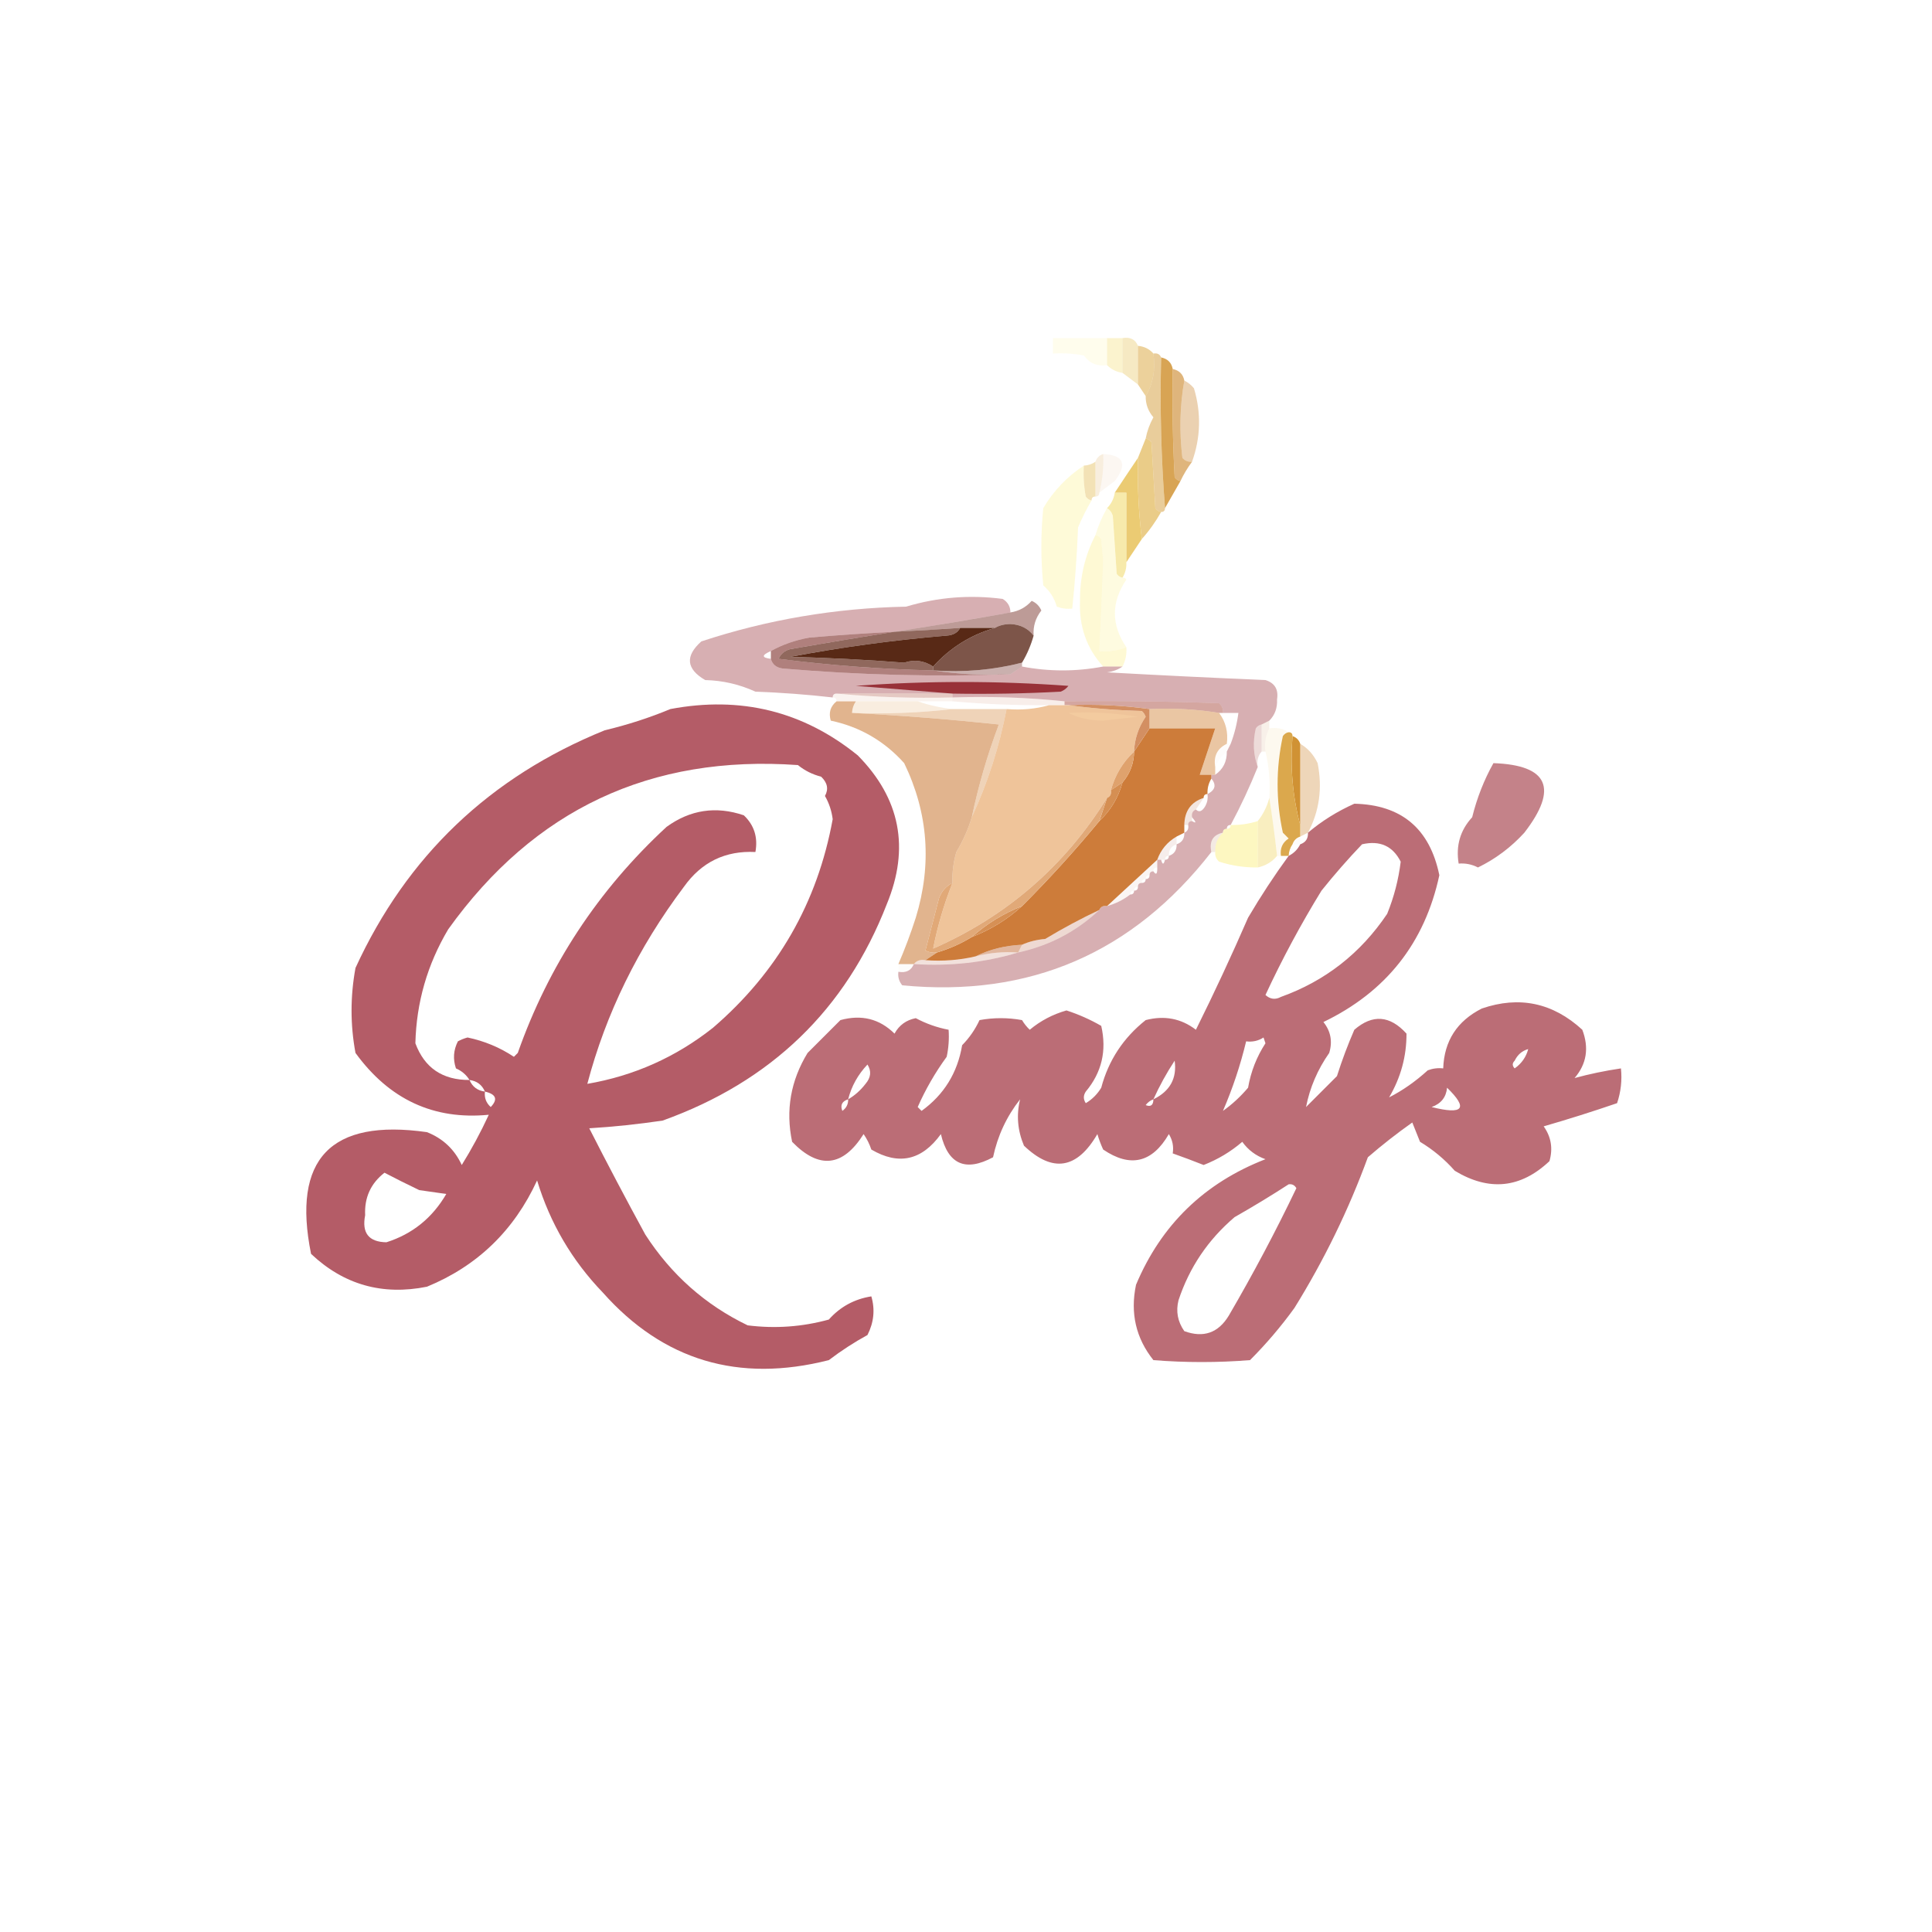 <?xml version="1.0" encoding="UTF-8"?>
<!DOCTYPE svg PUBLIC "-//W3C//DTD SVG 1.1//EN" "http://www.w3.org/Graphics/SVG/1.1/DTD/svg11.dtd">
<svg xmlns="http://www.w3.org/2000/svg" version="1.1" width="500px" height="500px" style="shape-rendering:geometricPrecision; text-rendering:geometricPrecision; image-rendering:optimizeQuality; fill-rule:evenodd; clip-rule:evenodd" xmlns:xlink="http://www.w3.org/1999/xlink">
<g><path style="opacity:0.179" fill="#fdf499" d="M 286.5,87.5 C 286.5,89.833 286.5,92.167 286.5,94.5C 283.978,94.872 281.978,94.039 280.5,92C 277.854,91.503 275.187,91.336 272.5,91.5C 272.5,90.167 272.5,88.833 272.5,87.5C 277.167,87.5 281.833,87.5 286.5,87.5 Z"/></g>
<g><path style="opacity:0.402" fill="#f5e185" d="M 286.5,87.5 C 287.833,87.5 289.167,87.5 290.5,87.5C 290.5,90.5 290.5,93.5 290.5,96.5C 288.938,96.267 287.605,95.6 286.5,94.5C 286.5,92.167 286.5,89.833 286.5,87.5 Z"/></g>
<g><path style="opacity:0.403" fill="#eac96c" d="M 290.5,87.5 C 292.483,87.157 293.817,87.823 294.5,89.5C 294.5,92.833 294.5,96.167 294.5,99.5C 293.167,98.5 291.833,97.5 290.5,96.5C 290.5,93.5 290.5,90.5 290.5,87.5 Z"/></g>
<g><path style="opacity:0.579" fill="#deb053" d="M 294.5,89.5 C 296.153,89.66 297.486,90.326 298.5,91.5C 299.08,95.649 298.414,99.316 296.5,102.5C 295.833,101.5 295.167,100.5 294.5,99.5C 294.5,96.167 294.5,92.833 294.5,89.5 Z"/></g>
<g><path style="opacity:0.528" fill="#d7a143" d="M 298.5,91.5 C 299.492,91.328 300.158,91.662 300.5,92.5C 300.171,105.677 300.505,118.677 301.5,131.5C 301.5,132.167 301.167,132.5 300.5,132.5C 299.883,132.389 299.383,132.056 299,131.5C 298.667,125.833 298.333,120.167 298,114.5C 297.617,113.944 297.117,113.611 296.5,113.5C 296.869,111.559 297.536,109.725 298.5,108C 297.139,106.416 296.472,104.582 296.5,102.5C 298.414,99.316 299.08,95.649 298.5,91.5 Z"/></g>
<g><path style="opacity:0.59" fill="#ca8223" d="M 303.5,95.5 C 305.19,95.856 306.19,96.856 306.5,98.5C 305.346,104.987 305.179,111.654 306,118.5C 306.671,119.252 307.504,119.586 308.5,119.5C 307.308,121.113 306.308,122.78 305.5,124.5C 304.883,124.389 304.383,124.056 304,123.5C 303.5,114.173 303.334,104.839 303.5,95.5 Z"/></g>
<g><path style="opacity:0.335" fill="#c47415" d="M 306.5,98.5 C 307.458,98.953 308.292,99.62 309,100.5C 310.905,106.909 310.739,113.242 308.5,119.5C 307.504,119.586 306.671,119.252 306,118.5C 305.179,111.654 305.346,104.987 306.5,98.5 Z"/></g>
<g><path style="opacity:0.849" fill="#d29536" d="M 300.5,92.5 C 302.19,92.856 303.19,93.856 303.5,95.5C 303.334,104.839 303.5,114.173 304,123.5C 304.383,124.056 304.883,124.389 305.5,124.5C 304.167,126.833 302.833,129.167 301.5,131.5C 300.505,118.677 300.171,105.677 300.5,92.5 Z"/></g>
<g><path style="opacity:0.173" fill="#d7a143" d="M 285.5,117.5 C 285.658,120.902 285.324,124.236 284.5,127.5C 284.5,128.167 284.167,128.5 283.5,128.5C 283.5,125.5 283.5,122.5 283.5,119.5C 283.833,118.5 284.5,117.833 285.5,117.5 Z"/></g>
<g><path style="opacity:0.058" fill="#c17012" d="M 285.5,117.5 C 290.831,117.78 291.831,120.113 288.5,124.5C 287.148,125.524 285.815,126.524 284.5,127.5C 285.324,124.236 285.658,120.902 285.5,117.5 Z"/></g>
<g><path style="opacity:0.375" fill="#fdf499" d="M 280.5,120.5 C 280.336,123.187 280.503,125.854 281,128.5C 281.383,129.056 281.883,129.389 282.5,129.5C 281.186,131.737 280.02,134.071 279,136.5C 278.721,143.533 278.221,150.533 277.5,157.5C 276.127,157.657 274.793,157.49 273.5,157C 272.884,154.821 271.717,152.988 270,151.5C 269.333,144.833 269.333,138.167 270,131.5C 272.665,127.002 276.165,123.336 280.5,120.5 Z"/></g>
<g><path style="opacity:0.718" fill="#e2b85a" d="M 296.5,113.5 C 297.117,113.611 297.617,113.944 298,114.5C 298.333,120.167 298.667,125.833 299,131.5C 299.383,132.056 299.883,132.389 300.5,132.5C 299.066,135.047 297.4,137.381 295.5,139.5C 294.664,132.473 294.33,125.473 294.5,118.5C 295.167,116.833 295.833,115.167 296.5,113.5 Z"/></g>
<g><path style="opacity:0.478" fill="#e7c367" d="M 283.5,119.5 C 283.5,122.5 283.5,125.5 283.5,128.5C 282.833,128.5 282.5,128.833 282.5,129.5C 281.883,129.389 281.383,129.056 281,128.5C 280.503,125.854 280.336,123.187 280.5,120.5C 281.609,120.443 282.609,120.11 283.5,119.5 Z"/></g>
<g><path style="opacity:0.951" fill="#eac96c" d="M 294.5,118.5 C 294.33,125.473 294.664,132.473 295.5,139.5C 294.154,141.537 292.82,143.537 291.5,145.5C 291.5,139.5 291.5,133.5 291.5,127.5C 290.5,127.5 289.5,127.5 288.5,127.5C 290.504,124.458 292.504,121.458 294.5,118.5 Z"/></g>
<g><path style="opacity:0.675" fill="#f3df83" d="M 288.5,127.5 C 289.5,127.5 290.5,127.5 291.5,127.5C 291.5,133.5 291.5,139.5 291.5,145.5C 291.567,146.959 291.234,148.292 290.5,149.5C 289.883,149.389 289.383,149.056 289,148.5C 288.667,143.5 288.333,138.5 288,133.5C 287.722,132.584 287.222,131.918 286.5,131.5C 287.6,130.395 288.267,129.062 288.5,127.5 Z"/></g>
<g><path style="opacity:0.417" fill="#fbf197" d="M 283.5,138.5 C 284.117,138.611 284.617,138.944 285,139.5C 285.167,141.333 285.333,143.167 285.5,145C 285.236,152.841 284.903,160.674 284.5,168.5C 286.95,168.702 289.283,168.369 291.5,167.5C 291.634,169.292 291.301,170.958 290.5,172.5C 288.833,172.5 287.167,172.5 285.5,172.5C 281.226,167.79 279.226,162.124 279.5,155.5C 279.457,149.373 280.79,143.706 283.5,138.5 Z"/></g>
<g><path style="opacity:0.285" fill="#faee92" d="M 286.5,131.5 C 287.222,131.918 287.722,132.584 288,133.5C 288.333,138.5 288.667,143.5 289,148.5C 289.383,149.056 289.883,149.389 290.5,149.5C 290.938,149.435 291.272,149.601 291.5,150C 287.549,155.864 287.549,161.698 291.5,167.5C 289.283,168.369 286.95,168.702 284.5,168.5C 284.903,160.674 285.236,152.841 285.5,145C 285.333,143.167 285.167,141.333 285,139.5C 284.617,138.944 284.117,138.611 283.5,138.5C 284.227,136.046 285.227,133.713 286.5,131.5 Z"/></g>
<g><path style="opacity:0.424" fill="#64130b" d="M 267.5,164.5 C 266.05,162.617 264.05,161.617 261.5,161.5C 259.955,161.511 258.622,161.844 257.5,162.5C 254.5,162.5 251.5,162.5 248.5,162.5C 242.839,162.907 237.172,163.24 231.5,163.5C 241.532,161.978 251.532,160.312 261.5,158.5C 263.705,158.148 265.538,157.148 267,155.5C 268.158,155.998 268.991,156.831 269.5,158C 267.997,159.921 267.331,162.088 267.5,164.5 Z"/></g>
<g><path style="opacity:0.64" fill="#511302" d="M 248.5,162.5 C 247.848,163.725 246.681,164.392 245,164.5C 231.312,165.647 217.812,167.481 204.5,170C 214.356,170.229 224.189,170.729 234,171.5C 236.626,170.611 239.126,170.944 241.5,172.5C 241.5,172.833 241.5,173.167 241.5,173.5C 228.109,173.203 214.776,172.203 201.5,170.5C 202.09,169.201 203.09,168.368 204.5,168C 213.628,166.407 222.628,164.907 231.5,163.5C 237.172,163.24 242.839,162.907 248.5,162.5 Z"/></g>
<g><path style="opacity:0.914" fill="#491501" d="M 248.5,162.5 C 251.5,162.5 254.5,162.5 257.5,162.5C 251.198,164.316 245.865,167.649 241.5,172.5C 239.126,170.944 236.626,170.611 234,171.5C 224.189,170.729 214.356,170.229 204.5,170C 217.812,167.481 231.312,165.647 245,164.5C 246.681,164.392 247.848,163.725 248.5,162.5 Z"/></g>
<g><path style="opacity:0.823" fill="#613123" d="M 267.5,164.5 C 266.801,166.995 265.801,169.328 264.5,171.5C 257.068,173.393 249.401,174.06 241.5,173.5C 241.5,173.167 241.5,172.833 241.5,172.5C 245.865,167.649 251.198,164.316 257.5,162.5C 258.622,161.844 259.955,161.511 261.5,161.5C 264.05,161.617 266.05,162.617 267.5,164.5 Z"/></g>
<g><path style="opacity:0.534" fill="#6b110d" d="M 231.5,163.5 C 222.628,164.907 213.628,166.407 204.5,168C 203.09,168.368 202.09,169.201 201.5,170.5C 214.776,172.203 228.109,173.203 241.5,173.5C 247.979,174.491 254.646,174.824 261.5,174.5C 241.979,175.203 222.312,174.703 202.5,173C 200.881,172.764 199.881,171.931 199.5,170.5C 199.5,169.833 199.5,169.167 199.5,168.5C 202.445,166.839 205.779,165.672 209.5,165C 216.829,164.372 224.163,163.872 231.5,163.5 Z"/></g>
<g><path style="opacity:0.361" fill="#6e2620" d="M 264.5,171.5 C 264.5,171.833 264.5,172.167 264.5,172.5C 263.5,173.167 262.5,173.833 261.5,174.5C 254.646,174.824 247.979,174.491 241.5,173.5C 249.401,174.06 257.068,173.393 264.5,171.5 Z"/></g>
<g><path style="opacity:0.326" fill="#850b13" d="M 261.5,158.5 C 251.532,160.312 241.532,161.978 231.5,163.5C 224.163,163.872 216.829,164.372 209.5,165C 205.779,165.672 202.445,166.839 199.5,168.5C 197.067,169.548 197.067,170.214 199.5,170.5C 199.881,171.931 200.881,172.764 202.5,173C 222.312,174.703 241.979,175.203 261.5,174.5C 262.5,173.833 263.5,173.167 264.5,172.5C 271.5,173.833 278.5,173.833 285.5,172.5C 287.167,172.5 288.833,172.5 290.5,172.5C 289.391,173.29 288.058,173.79 286.5,174C 300.162,174.757 313.829,175.424 327.5,176C 329.91,176.758 330.91,178.425 330.5,181C 330.607,183.221 329.94,185.054 328.5,186.5C 327.833,186.833 327.167,187.167 326.5,187.5C 325.883,187.611 325.383,187.944 325,188.5C 324.192,192.027 324.359,195.36 325.5,198.5C 323.438,203.624 321.105,208.624 318.5,213.5C 317.833,213.5 317.5,213.833 317.5,214.5C 316.833,214.5 316.5,214.833 316.5,215.5C 313.916,216.048 312.916,217.715 313.5,220.5C 293.134,246.675 266.468,258.175 233.5,255C 232.663,253.989 232.33,252.822 232.5,251.5C 234.483,251.843 235.817,251.176 236.5,249.5C 245.914,250.096 254.914,249.096 263.5,246.5C 271.565,244.747 278.565,241.08 284.5,235.5C 284.842,234.662 285.508,234.328 286.5,234.5C 288.711,233.877 290.711,232.877 292.5,231.5C 293.167,231.5 293.5,231.167 293.5,230.5C 294.167,230.5 294.5,230.167 294.5,229.5C 294.5,228.833 294.833,228.5 295.5,228.5C 296.167,228.5 296.5,228.167 296.5,227.5C 297.167,227.5 297.5,227.167 297.5,226.5C 297.5,225.833 297.833,225.5 298.5,225.5C 299.206,226.557 299.539,226.224 299.5,224.5C 299.5,223.833 299.5,223.167 299.5,222.5C 299.833,222.5 300.167,222.5 300.5,222.5C 300.833,223.833 301.167,223.833 301.5,222.5C 302.167,222.5 302.5,222.167 302.5,221.5C 303.906,221.027 304.573,220.027 304.5,218.5C 305.906,218.027 306.573,217.027 306.5,215.5C 307.338,215.158 307.672,214.492 307.5,213.5C 307.5,212.833 307.833,212.5 308.5,212.5C 309.644,213.183 309.644,212.849 308.5,211.5C 308.328,210.508 308.662,209.842 309.5,209.5C 310.329,210.332 311.162,209.999 312,208.5C 312.483,207.552 312.649,206.552 312.5,205.5C 314.519,204.462 314.853,203.128 313.5,201.5C 313.5,201.167 313.5,200.833 313.5,200.5C 313.833,200.5 314.167,200.5 314.5,200.5C 316.539,199.089 317.539,197.089 317.5,194.5C 317.833,193.833 318.167,193.167 318.5,192.5C 319.475,189.933 320.142,187.267 320.5,184.5C 319.167,184.5 317.833,184.5 316.5,184.5C 316.586,183.504 316.252,182.671 315.5,182C 302.171,181.5 288.837,181.333 275.5,181.5C 266.014,180.506 256.348,180.173 246.5,180.5C 246.5,180.167 246.5,179.833 246.5,179.5C 236.29,179.381 226.29,179.381 216.5,179.5C 215.833,179.5 215.5,179.833 215.5,180.5C 208.881,179.743 202.215,179.243 195.5,179C 191.389,177.109 187.056,176.109 182.5,176C 177.592,173.127 177.259,169.794 181.5,166C 198.561,160.366 216.227,157.366 234.5,157C 242.656,154.552 250.99,153.886 259.5,155C 260.823,155.816 261.489,156.983 261.5,158.5 Z"/></g>
<g><path style="opacity:0.718" fill="#7f0109" d="M 246.5,179.5 C 238.324,178.833 229.99,178.167 221.5,177.5C 239.833,176.167 258.167,176.167 276.5,177.5C 275.975,178.192 275.308,178.692 274.5,179C 265.173,179.5 255.839,179.666 246.5,179.5 Z"/></g>
<g><path style="opacity:0.303" fill="#aa4e38" d="M 216.5,179.5 C 226.29,179.381 236.29,179.381 246.5,179.5C 246.5,179.833 246.5,180.167 246.5,180.5C 236.461,180.758 226.461,180.424 216.5,179.5 Z"/></g>
<g><path style="opacity:0.1" fill="#cd895c" d="M 215.5,180.5 C 215.5,179.833 215.833,179.5 216.5,179.5C 226.461,180.424 236.461,180.758 246.5,180.5C 246.5,180.833 246.5,181.167 246.5,181.5C 243.5,181.5 240.5,181.5 237.5,181.5C 232.167,181.5 226.833,181.5 221.5,181.5C 219.833,181.5 218.167,181.5 216.5,181.5C 216.5,180.833 216.167,180.5 215.5,180.5 Z"/></g>
<g><path style="opacity:0.132" fill="#c57a60" d="M 246.5,181.5 C 246.5,181.167 246.5,180.833 246.5,180.5C 256.348,180.173 266.014,180.506 275.5,181.5C 275.5,181.833 275.5,182.167 275.5,182.5C 274.167,182.5 272.833,182.5 271.5,182.5C 263.146,182.573 254.812,182.24 246.5,181.5 Z"/></g>
<g><path style="opacity:0.426" fill="#9b3022" d="M 275.5,182.5 C 275.5,182.167 275.5,181.833 275.5,181.5C 288.837,181.333 302.171,181.5 315.5,182C 316.252,182.671 316.586,183.504 316.5,184.5C 316.167,184.5 315.833,184.5 315.5,184.5C 309.591,183.545 303.591,183.211 297.5,183.5C 290.588,182.538 283.588,182.205 276.5,182.5C 276.167,182.5 275.833,182.5 275.5,182.5 Z"/></g>
<g><path style="opacity:0.659" fill="#8d0919" d="M 173.5,183.5 C 191.727,180.067 207.893,184.067 222,195.5C 232.992,206.654 235.492,219.487 229.5,234C 218.895,261.265 199.562,279.932 171.5,290C 165.197,290.942 158.863,291.609 152.5,292C 157.198,301.228 162.031,310.395 167,319.5C 173.706,329.881 182.539,337.714 193.5,343C 200.613,343.893 207.613,343.393 214.5,341.5C 217.44,338.196 221.107,336.196 225.5,335.5C 226.494,338.897 226.161,342.23 224.5,345.5C 221.006,347.414 217.672,349.581 214.5,352C 191.146,357.938 171.646,352.105 156,334.5C 148.018,326.205 142.352,316.538 139,305.5C 133.023,318.479 123.523,327.646 110.5,333C 98.96,335.317 88.96,332.484 80.5,324.5C 75.548,299.95 85.548,289.45 110.5,293C 114.639,294.639 117.639,297.473 119.5,301.5C 122.057,297.392 124.39,293.059 126.5,288.5C 112.249,289.884 100.749,284.55 92,272.5C 90.643,265.215 90.643,257.882 92,250.5C 105.278,221.559 126.778,201.059 156.5,189C 162.422,187.586 168.089,185.752 173.5,183.5 Z M 121.5,279.5 C 114.526,279.527 109.859,276.36 107.5,270C 107.762,259.427 110.596,249.594 116,240.5C 138.235,209.466 168.401,195.299 206.5,198C 208.275,199.439 210.275,200.439 212.5,201C 214.146,202.555 214.479,204.221 213.5,206C 214.561,207.849 215.227,209.849 215.5,212C 211.559,233.622 201.226,251.622 184.5,266C 174.904,273.593 164.071,278.426 152,280.5C 156.803,262.281 165.136,245.281 177,229.5C 181.548,223.107 187.715,220.107 195.5,220.5C 196.186,216.713 195.186,213.546 192.5,211C 185.298,208.553 178.631,209.553 172.5,214C 154.819,230.341 141.985,249.841 134,272.5C 133.667,272.833 133.333,273.167 133,273.5C 129.369,271.084 125.369,269.418 121,268.5C 120.127,268.735 119.293,269.069 118.5,269.5C 117.353,271.765 117.186,274.098 118,276.5C 119.518,277.163 120.685,278.163 121.5,279.5 Z M 121.5,279.5 C 123.404,279.738 124.738,280.738 125.5,282.5C 123.596,282.262 122.262,281.262 121.5,279.5 Z M 125.5,282.5 C 128.401,283.178 128.901,284.512 127,286.5C 125.812,285.437 125.312,284.103 125.5,282.5 Z M 99.5,303.5 C 102.351,304.992 105.351,306.492 108.5,308C 110.833,308.333 113.167,308.667 115.5,309C 111.88,315.209 106.713,319.376 100,321.5C 95.433,321.425 93.6,319.092 94.5,314.5C 94.281,309.94 95.948,306.273 99.5,303.5 Z"/></g>
<g><path style="opacity:0.23" fill="#e4b174" d="M 221.5,181.5 C 226.833,181.5 232.167,181.5 237.5,181.5C 240.311,182.475 243.311,183.142 246.5,183.5C 238.016,184.493 229.349,184.826 220.5,184.5C 220.557,183.391 220.89,182.391 221.5,181.5 Z"/></g>
<g><path style="opacity:0.992" fill="#eec399" d="M 271.5,182.5 C 272.833,182.5 274.167,182.5 275.5,182.5C 275.833,182.5 276.167,182.5 276.5,182.5C 282.653,183.328 288.987,183.828 295.5,184C 295.957,184.414 296.291,184.914 296.5,185.5C 294.629,188.234 293.629,191.234 293.5,194.5C 290.579,197.242 288.579,200.575 287.5,204.5C 287.672,205.492 287.338,206.158 286.5,206.5C 275.542,224.122 260.542,237.122 241.5,245.5C 242.637,239.688 244.303,234.022 246.5,228.5C 246.397,225.781 246.731,223.115 247.5,220.5C 249.246,217.563 250.579,214.563 251.5,211.5C 255.613,202.587 258.613,193.254 260.5,183.5C 264.371,183.815 268.038,183.482 271.5,182.5 Z"/></g>
<g><path style="opacity:0.734" fill="#d69865" d="M 216.5,181.5 C 218.167,181.5 219.833,181.5 221.5,181.5C 220.89,182.391 220.557,183.391 220.5,184.5C 233.045,185.142 245.712,186.142 258.5,187.5C 255.539,195.348 253.206,203.348 251.5,211.5C 250.579,214.563 249.246,217.563 247.5,220.5C 246.731,223.115 246.397,225.781 246.5,228.5C 244.827,229.343 243.66,230.676 243,232.5C 241.829,237.031 240.662,241.531 239.5,246C 240.448,246.483 241.448,246.649 242.5,246.5C 241.5,247.167 240.5,247.833 239.5,248.5C 238.209,248.263 237.209,248.596 236.5,249.5C 235.167,249.5 233.833,249.5 232.5,249.5C 234.175,245.625 235.675,241.625 237,237.5C 241.221,223.691 240.221,210.358 234,197.5C 228.853,191.76 222.519,188.094 215,186.5C 214.401,184.465 214.901,182.799 216.5,181.5 Z"/></g>
<g><path style="opacity:0.492" fill="#dea56f" d="M 246.5,183.5 C 251.167,183.5 255.833,183.5 260.5,183.5C 258.613,193.254 255.613,202.587 251.5,211.5C 253.206,203.348 255.539,195.348 258.5,187.5C 245.712,186.142 233.045,185.142 220.5,184.5C 229.349,184.826 238.016,184.493 246.5,183.5 Z"/></g>
<g><path style="opacity:0.249" fill="#fee0af" d="M 276.5,184.5 C 282.537,184.171 288.537,184.504 294.5,185.5C 291.5,185.833 288.5,186.167 285.5,186.5C 282.087,186.483 279.087,185.816 276.5,184.5 Z"/></g>
<g><path style="opacity:0.469" fill="#d4873d" d="M 297.5,183.5 C 303.591,183.211 309.591,183.545 315.5,184.5C 317.226,186.82 317.893,189.487 317.5,192.5C 315.025,193.687 314.025,195.687 314.5,198.5C 314.5,199.167 314.5,199.833 314.5,200.5C 314.167,200.5 313.833,200.5 313.5,200.5C 312.5,200.5 311.5,200.5 310.5,200.5C 311.833,196.5 313.167,192.5 314.5,188.5C 308.833,188.5 303.167,188.5 297.5,188.5C 297.5,186.833 297.5,185.167 297.5,183.5 Z"/></g>
<g><path style="opacity:1" fill="#cd7c3a" d="M 297.5,188.5 C 303.167,188.5 308.833,188.5 314.5,188.5C 313.167,192.5 311.833,196.5 310.5,200.5C 311.5,200.5 312.5,200.5 313.5,200.5C 313.5,200.833 313.5,201.167 313.5,201.5C 312.766,202.708 312.433,204.041 312.5,205.5C 311.833,205.5 311.5,205.833 311.5,206.5C 308.231,207.56 306.565,209.893 306.5,213.5C 306.5,214.167 306.5,214.833 306.5,215.5C 305.833,215.833 305.167,216.167 304.5,216.5C 302.086,217.911 300.419,219.911 299.5,222.5C 295.094,226.578 290.761,230.578 286.5,234.5C 285.508,234.328 284.842,234.662 284.5,235.5C 279.742,237.742 275.075,240.242 270.5,243C 268.292,243.191 266.292,243.691 264.5,244.5C 260.072,244.71 256.072,245.71 252.5,247.5C 248.366,248.485 244.032,248.818 239.5,248.5C 240.5,247.833 241.5,247.167 242.5,246.5C 245.697,245.548 248.697,244.215 251.5,242.5C 256.368,240.618 260.701,237.952 264.5,234.5C 271.508,227.492 278.174,220.158 284.5,212.5C 287.421,209.758 289.421,206.425 290.5,202.5C 292.461,200.202 293.461,197.535 293.5,194.5C 294.833,192.5 296.167,190.5 297.5,188.5 Z"/></g>
<g><path style="opacity:1" fill="#d38f62" d="M 276.5,182.5 C 283.588,182.205 290.588,182.538 297.5,183.5C 297.5,185.167 297.5,186.833 297.5,188.5C 296.167,190.5 294.833,192.5 293.5,194.5C 293.629,191.234 294.629,188.234 296.5,185.5C 296.291,184.914 295.957,184.414 295.5,184C 288.987,183.828 282.653,183.328 276.5,182.5 Z"/></g>
<g><path style="opacity:0.12" fill="#c37d4a" d="M 328.5,186.5 C 328.5,187.167 328.5,187.833 328.5,188.5C 327.539,190.265 327.205,192.265 327.5,194.5C 327.167,194.5 326.833,194.5 326.5,194.5C 326.5,192.167 326.5,189.833 326.5,187.5C 327.167,187.167 327.833,186.833 328.5,186.5 Z"/></g>
<g><path style="opacity:0.169" fill="#972b23" d="M 326.5,187.5 C 326.5,189.833 326.5,192.167 326.5,194.5C 325.566,195.568 325.232,196.901 325.5,198.5C 324.359,195.36 324.192,192.027 325,188.5C 325.383,187.944 325.883,187.611 326.5,187.5 Z"/></g>
<g><path style="opacity:0.018" fill="#b85b2f" d="M 317.5,192.5 C 317.833,192.5 318.167,192.5 318.5,192.5C 318.167,193.167 317.833,193.833 317.5,194.5C 316.143,195.59 315.143,196.924 314.5,198.5C 314.025,195.687 315.025,193.687 317.5,192.5 Z"/></g>
<g><path style="opacity:0.508" fill="#8d0a19" d="M 386.5,197.5 C 400.701,198.01 403.367,204.01 394.5,215.5C 391.066,219.269 387.066,222.269 382.5,224.5C 380.929,223.691 379.262,223.357 377.5,223.5C 376.736,218.86 377.903,214.86 381,211.5C 382.238,206.499 384.071,201.833 386.5,197.5 Z"/></g>
<g><path style="opacity:1" fill="#dfa26d" d="M 293.5,194.5 C 293.461,197.535 292.461,200.202 290.5,202.5C 289.5,203.167 288.5,203.833 287.5,204.5C 288.579,200.575 290.579,197.242 293.5,194.5 Z"/></g>
<g><path style="opacity:1" fill="#d09234" d="M 334.5,190.5 C 335.5,190.833 336.167,191.5 336.5,192.5C 336.5,199.5 336.5,206.5 336.5,213.5C 334.535,206.24 333.868,198.573 334.5,190.5 Z"/></g>
<g><path style="opacity:0.105" fill="#e6bf5f" d="M 328.5,188.5 C 330.415,188.216 332.081,188.549 333.5,189.5C 332.883,189.611 332.383,189.944 332,190.5C 330.187,198.822 330.187,207.156 332,215.5C 332.5,216 333,216.5 333.5,217C 331.893,218.049 331.227,219.549 331.5,221.5C 331.167,221.5 330.833,221.5 330.5,221.5C 329.932,216.363 329.266,211.363 328.5,206.5C 328.763,202.4 328.43,198.4 327.5,194.5C 327.205,192.265 327.539,190.265 328.5,188.5 Z"/></g>
<g><path style="opacity:0.306" fill="#c77b1b" d="M 336.5,192.5 C 338.453,193.626 339.953,195.292 341,197.5C 342.287,203.934 341.454,209.934 338.5,215.5C 337.833,215.833 337.167,216.167 336.5,216.5C 336.5,215.5 336.5,214.5 336.5,213.5C 336.5,206.5 336.5,199.5 336.5,192.5 Z"/></g>
<g><path style="opacity:0.966" fill="#daa648" d="M 333.5,189.5 C 334.167,189.5 334.5,189.833 334.5,190.5C 333.868,198.573 334.535,206.24 336.5,213.5C 336.5,214.5 336.5,215.5 336.5,216.5C 335.5,216.833 334.833,217.5 334.5,218.5C 333.89,219.391 333.557,220.391 333.5,221.5C 332.833,221.5 332.167,221.5 331.5,221.5C 331.227,219.549 331.893,218.049 333.5,217C 333,216.5 332.5,216 332,215.5C 330.187,207.156 330.187,198.822 332,190.5C 332.383,189.944 332.883,189.611 333.5,189.5 Z"/></g>
<g><path style="opacity:1" fill="#d58f53" d="M 290.5,202.5 C 289.421,206.425 287.421,209.758 284.5,212.5C 285.167,210.5 285.833,208.5 286.5,206.5C 287.338,206.158 287.672,205.492 287.5,204.5C 288.5,203.833 289.5,203.167 290.5,202.5 Z"/></g>
<g><path style="opacity:0.592" fill="#8d0919" d="M 333.5,221.5 C 334.833,220.833 335.833,219.833 336.5,218.5C 337.906,218.027 338.573,217.027 338.5,215.5C 342.043,212.494 346.043,209.994 350.5,208C 362.691,208.277 370.024,214.443 372.5,226.5C 368.731,244.017 358.731,256.684 342.5,264.5C 344.395,266.867 344.895,269.534 344,272.5C 340.983,276.812 338.983,281.479 338,286.5C 340.667,283.833 343.333,281.167 346,278.5C 347.308,274.383 348.808,270.383 350.5,266.5C 355.21,262.429 359.71,262.762 364,267.5C 364.02,273.377 362.52,278.877 359.5,284C 362.989,282.224 366.323,279.891 369.5,277C 370.793,276.51 372.127,276.343 373.5,276.5C 373.754,269.401 377.087,264.235 383.5,261C 393.207,257.675 401.874,259.508 409.5,266.5C 411.288,271.189 410.621,275.356 407.5,279C 411.33,277.954 415.33,277.12 419.5,276.5C 419.817,279.572 419.484,282.572 418.5,285.5C 412.213,287.655 405.88,289.655 399.5,291.5C 401.436,294.208 401.936,297.208 401,300.5C 393.549,307.534 385.383,308.367 376.5,303C 373.869,300.023 370.869,297.523 367.5,295.5C 366.833,293.833 366.167,292.167 365.5,290.5C 361.523,293.309 357.69,296.309 354,299.5C 349.025,313.093 342.691,326.093 335,338.5C 331.512,343.319 327.679,347.819 323.5,352C 315.167,352.667 306.833,352.667 298.5,352C 293.965,346.316 292.465,339.816 294,332.5C 300.523,316.978 311.69,306.145 327.5,300C 325.021,299.121 323.021,297.621 321.5,295.5C 318.531,298.052 315.198,300.052 311.5,301.5C 308.796,300.428 306.13,299.428 303.5,298.5C 303.785,296.712 303.452,295.045 302.5,293.5C 298.191,300.937 292.525,302.271 285.5,297.5C 284.902,296.205 284.402,294.872 284,293.5C 278.733,302.578 272.4,303.578 265,296.5C 263.338,292.554 263.004,288.554 264,284.5C 260.522,288.92 258.189,293.92 257,299.5C 249.849,303.34 245.349,301.34 243.5,293.5C 238.578,300.321 232.578,301.654 225.5,297.5C 225.023,296.069 224.357,294.736 223.5,293.5C 218.134,302.006 211.968,302.672 205,295.5C 203.284,287.352 204.617,279.685 209,272.5C 211.806,269.694 214.64,266.86 217.5,264C 222.957,262.497 227.624,263.664 231.5,267.5C 232.692,265.317 234.525,263.984 237,263.5C 239.705,264.939 242.538,265.939 245.5,266.5C 245.663,268.857 245.497,271.19 245,273.5C 242.034,277.565 239.534,281.898 237.5,286.5C 237.833,286.833 238.167,287.167 238.5,287.5C 244.296,283.319 247.796,277.652 249,270.5C 250.87,268.595 252.37,266.428 253.5,264C 257.167,263.333 260.833,263.333 264.5,264C 265.047,264.925 265.713,265.758 266.5,266.5C 269.282,264.178 272.449,262.511 276,261.5C 279.189,262.538 282.189,263.871 285,265.5C 286.468,271.897 285.135,277.564 281,282.5C 280.333,283.5 280.333,284.5 281,285.5C 282.667,284.5 284,283.167 285,281.5C 286.877,274.434 290.71,268.601 296.5,264C 301.351,262.742 305.685,263.576 309.5,266.5C 314.258,256.922 318.758,247.256 323,237.5C 326.272,231.939 329.772,226.605 333.5,221.5 Z M 352.5,218.5 C 357.116,217.443 360.449,218.943 362.5,223C 361.939,227.629 360.772,232.129 359,236.5C 352.129,246.716 342.962,253.882 331.5,258C 330.056,258.781 328.723,258.614 327.5,257.5C 331.79,248.255 336.624,239.255 342,230.5C 345.336,226.332 348.836,222.332 352.5,218.5 Z M 316.5,287.5 C 319.023,281.655 321.023,275.655 322.5,269.5C 324.144,269.714 325.644,269.38 327,268.5C 327.167,269 327.333,269.5 327.5,270C 325.222,273.495 323.722,277.328 323,281.5C 321.034,283.82 318.867,285.82 316.5,287.5 Z M 395.5,271.5 C 394.969,273.544 393.802,275.211 392,276.5C 391.333,275.833 391.333,275.167 392,274.5C 392.759,272.937 393.926,271.937 395.5,271.5 Z M 298.5,284.5 C 300.055,281.06 301.888,277.727 304,274.5C 304.629,279.07 302.796,282.404 298.5,284.5 Z M 219.5,284.5 C 220.362,281.115 222.028,278.115 224.5,275.5C 225.568,277.187 225.401,278.854 224,280.5C 222.693,282.192 221.193,283.525 219.5,284.5 Z M 374.5,281.5 C 380.055,286.9 378.722,288.567 370.5,286.5C 372.931,285.64 374.264,283.973 374.5,281.5 Z M 219.5,284.5 C 219.539,285.756 219.039,286.756 218,287.5C 217.415,286.002 217.915,285.002 219.5,284.5 Z M 298.5,284.5 C 298.483,286.028 297.816,286.528 296.5,286C 297.044,285.283 297.711,284.783 298.5,284.5 Z M 333.5,306.5 C 334.376,306.369 335.043,306.702 335.5,307.5C 330.151,318.676 324.318,329.676 318,340.5C 315.284,344.972 311.45,346.306 306.5,344.5C 304.775,342.043 304.275,339.377 305,336.5C 307.805,328.017 312.638,320.851 319.5,315C 324.398,312.21 329.065,309.377 333.5,306.5 Z"/></g>
<g><path style="opacity:0.141" fill="#af4f29" d="M 311.5,206.5 C 310.833,207.5 310.167,208.5 309.5,209.5C 308.662,209.842 308.328,210.508 308.5,211.5C 308.5,211.833 308.5,212.167 308.5,212.5C 307.833,212.5 307.5,212.833 307.5,213.5C 307.167,213.5 306.833,213.5 306.5,213.5C 306.565,209.893 308.231,207.56 311.5,206.5 Z"/></g>
<g><path style="opacity:0.478" fill="#f2dc7c" d="M 328.5,206.5 C 329.266,211.363 329.932,216.363 330.5,221.5C 329.232,223.047 327.565,224.047 325.5,224.5C 325.5,220.5 325.5,216.5 325.5,212.5C 326.904,210.745 327.904,208.745 328.5,206.5 Z"/></g>
<g><path style="opacity:0.606" fill="#fcf399" d="M 325.5,212.5 C 325.5,216.5 325.5,220.5 325.5,224.5C 322.09,224.543 318.757,224.043 315.5,223C 314.748,222.329 314.414,221.496 314.5,220.5C 314.392,218.486 315.058,216.82 316.5,215.5C 316.5,214.833 316.833,214.5 317.5,214.5C 318.167,214.5 318.5,214.167 318.5,213.5C 320.903,213.552 323.236,213.219 325.5,212.5 Z"/></g>
<g><path style="opacity:0.169" fill="#c2845a" d="M 316.5,215.5 C 315.058,216.82 314.392,218.486 314.5,220.5C 314.167,220.5 313.833,220.5 313.5,220.5C 312.916,217.715 313.916,216.048 316.5,215.5 Z"/></g>
<g><path style="opacity:0.016" fill="#af5026" d="M 336.5,216.5 C 336.5,217.167 336.5,217.833 336.5,218.5C 335.833,218.5 335.167,218.5 334.5,218.5C 334.833,217.5 335.5,216.833 336.5,216.5 Z"/></g>
<g><path style="opacity:0.086" fill="#a03820" d="M 304.5,216.5 C 304.5,217.167 304.5,217.833 304.5,218.5C 303.094,218.973 302.427,219.973 302.5,221.5C 301.833,221.5 301.5,221.833 301.5,222.5C 301.167,222.5 300.833,222.5 300.5,222.5C 300.167,222.5 299.833,222.5 299.5,222.5C 300.419,219.911 302.086,217.911 304.5,216.5 Z"/></g>
<g><path style="opacity:0.051" fill="#a84226" d="M 299.5,222.5 C 299.5,223.167 299.5,223.833 299.5,224.5C 298.833,224.5 298.5,224.833 298.5,225.5C 297.833,225.5 297.5,225.833 297.5,226.5C 296.833,226.5 296.5,226.833 296.5,227.5C 295.833,227.5 295.5,227.833 295.5,228.5C 294.833,228.5 294.5,228.833 294.5,229.5C 293.833,229.5 293.5,229.833 293.5,230.5C 292.833,230.5 292.5,230.833 292.5,231.5C 290.711,232.877 288.711,233.877 286.5,234.5C 290.761,230.578 295.094,226.578 299.5,222.5 Z"/></g>
<g><path style="opacity:1" fill="#d69055" d="M 264.5,234.5 C 260.701,237.952 256.368,240.618 251.5,242.5C 255.323,239.084 259.657,236.418 264.5,234.5 Z"/></g>
<g><path style="opacity:1" fill="#e1a978" d="M 286.5,206.5 C 285.833,208.5 285.167,210.5 284.5,212.5C 278.174,220.158 271.508,227.492 264.5,234.5C 259.657,236.418 255.323,239.084 251.5,242.5C 248.697,244.215 245.697,245.548 242.5,246.5C 241.448,246.649 240.448,246.483 239.5,246C 240.662,241.531 241.829,237.031 243,232.5C 243.66,230.676 244.827,229.343 246.5,228.5C 244.303,234.022 242.637,239.688 241.5,245.5C 260.542,237.122 275.542,224.122 286.5,206.5 Z"/></g>
<g><path style="opacity:0.208" fill="#af4c29" d="M 284.5,235.5 C 278.565,241.08 271.565,244.747 263.5,246.5C 263.833,245.833 264.167,245.167 264.5,244.5C 266.292,243.691 268.292,243.191 270.5,243C 275.075,240.242 279.742,237.742 284.5,235.5 Z"/></g>
<g><path style="opacity:0.467" fill="#bf6632" d="M 264.5,244.5 C 264.167,245.167 263.833,245.833 263.5,246.5C 259.731,246.244 256.064,246.577 252.5,247.5C 256.072,245.71 260.072,244.71 264.5,244.5 Z"/></g>
<g><path style="opacity:0.167" fill="#ae4b2a" d="M 263.5,246.5 C 254.914,249.096 245.914,250.096 236.5,249.5C 237.209,248.596 238.209,248.263 239.5,248.5C 244.032,248.818 248.366,248.485 252.5,247.5C 256.064,246.577 259.731,246.244 263.5,246.5 Z"/></g>
<g><path style="opacity:0.016" fill="#ac4e3a" d="M 232.5,249.5 C 233.833,249.5 235.167,249.5 236.5,249.5C 235.817,251.176 234.483,251.843 232.5,251.5C 232.5,250.833 232.5,250.167 232.5,249.5 Z"/></g>
</svg>
